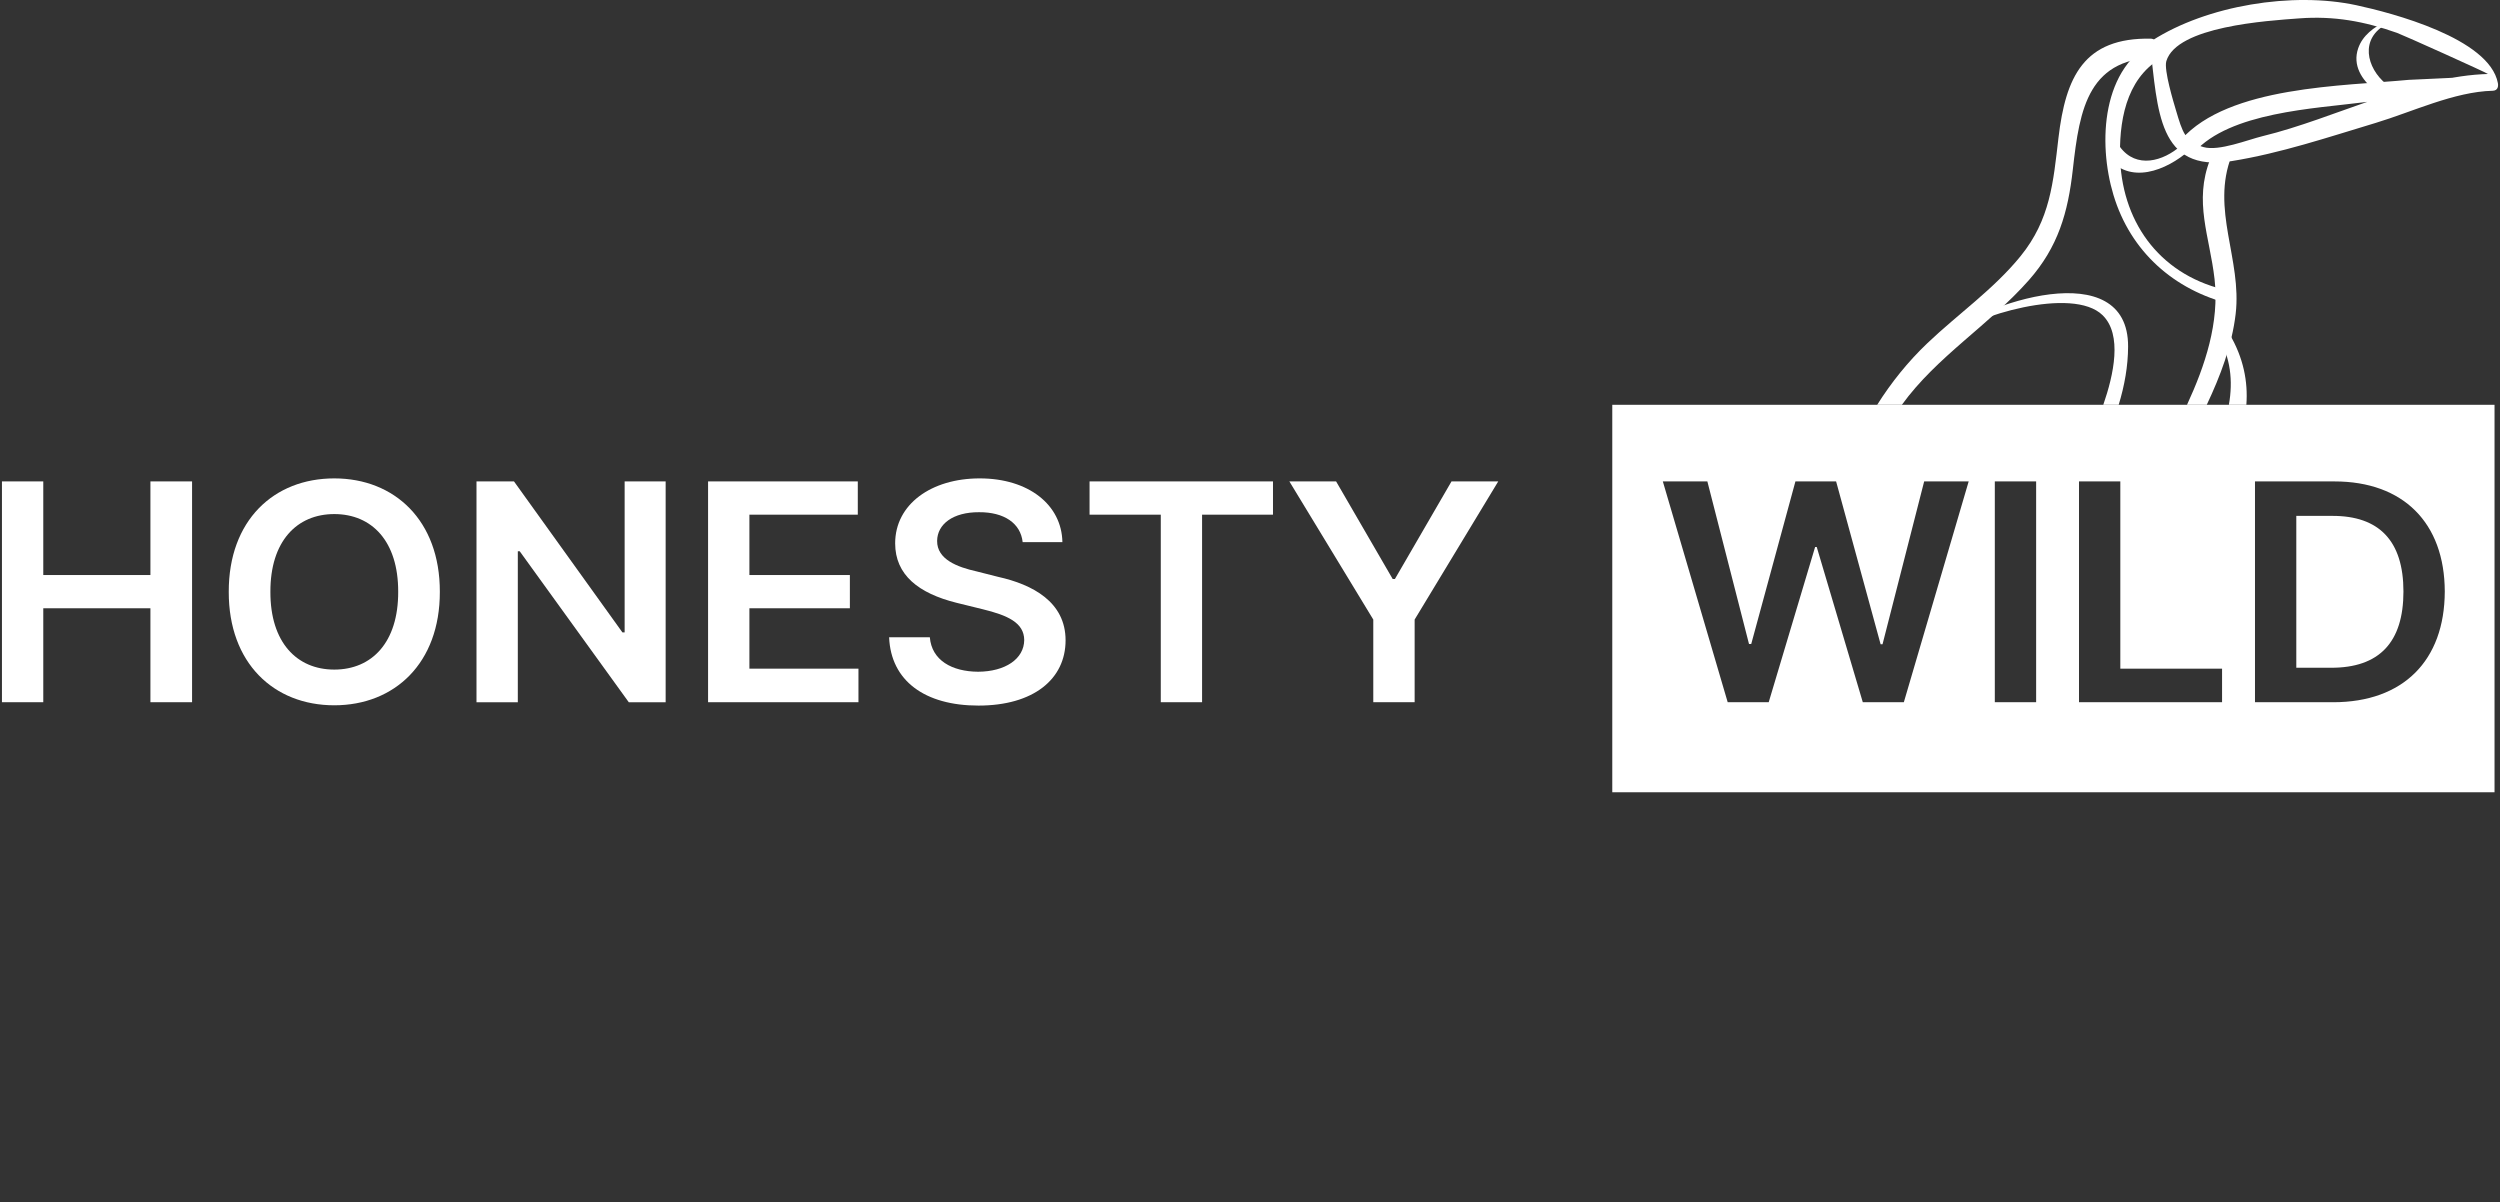 <?xml version="1.0" encoding="UTF-8" standalone="no"?>
<!DOCTYPE svg PUBLIC "-//W3C//DTD SVG 1.1//EN" "http://www.w3.org/Graphics/SVG/1.1/DTD/svg11.dtd">
<svg width="100%" height="100%" viewBox="0 0 393 189" version="1.1" xmlns="http://www.w3.org/2000/svg" xmlns:xlink="http://www.w3.org/1999/xlink" xml:space="preserve" xmlns:serif="http://www.serif.com/" style="fill-rule:evenodd;clip-rule:evenodd;stroke-linejoin:round;stroke-miterlimit:2;">
    <rect x="0" y="0" width="393" height="189" fill="#333333" stroke="none"/>
    <g transform="matrix(1,0,0,1,-54.456,-32.231)">
        <g transform="matrix(4.167,0,0,4.167,393.546,79.961)">
            <path d="M0,-9.94C-2.096,-8.966 -2.239,-6.072 -1.646,-4.102C-1.004,-1.962 0.64,-0.508 2.783,0.02C3.047,0.085 2.695,-0.487 2.498,-0.536C0.031,-1.144 -1.371,-3.159 -1.398,-5.64C-1.415,-7.114 -1.067,-8.705 0.388,-9.381C0.617,-9.488 0.185,-10.025 0,-9.94" style="fill:white;fill-rule:nonzero;"/>
        </g>
        <g transform="matrix(4.167,0,0,4.167,399.398,34.132)">
            <path d="M0,5.286C1.341,3.778 4.537,3.64 6.396,3.402C8.008,3.195 9.632,3.046 11.255,2.968C11.423,2.96 11.483,2.837 11.453,2.678C11.133,0.985 7.442,0.027 6.121,-0.258C3.71,-0.779 0.476,-0.252 -1.587,1.072C-1.639,1.105 -1.674,1.193 -1.667,1.253C-1.375,3.697 -1.38,6.065 1.404,5.622C3.246,5.328 5.06,4.717 6.842,4.181C8.21,3.769 9.811,3.002 11.255,2.968C11.645,2.959 11.409,2.327 11.108,2.334C8.317,2.4 5.29,4.022 2.585,4.678C2.021,4.815 0.924,5.259 0.348,5.093C-0.347,4.894 -0.445,4.531 -0.692,3.701C-0.777,3.415 -1.153,2.185 -1.055,1.851C-0.662,0.538 2.742,0.327 3.961,0.237C5.27,0.14 6.403,0.344 7.652,0.785C7.844,0.852 11.085,2.309 11.078,2.335C11.048,2.453 8.248,2.541 8.09,2.556C5.623,2.791 1.304,2.786 -0.49,4.805C-0.69,5.03 -0.235,5.552 0,5.286" style="fill:white;fill-rule:nonzero;"/>
        </g>
        <g transform="matrix(4.167,0,0,4.167,429.496,46.195)">
            <path d="M0,-2.549C-0.446,-2.32 -0.869,-2.024 -1.04,-1.529C-1.259,-0.893 -0.909,-0.342 -0.42,0.053C-0.32,0.134 0.041,-0.161 0.025,-0.174C-0.735,-0.788 -0.992,-1.914 0.05,-2.45C0.303,-2.581 0.26,-2.683 0,-2.549" style="fill:white;fill-rule:nonzero;"/>
        </g>
        <g transform="matrix(0.578,4.126,4.126,-0.578,392.634,50.977)">
            <path d="M1.144,-1.849C2.37,-1.178 1.993,0.306 1.363,1.258C1.141,1.593 0.981,1.216 1.144,0.968C1.635,0.226 1.782,-0.817 0.872,-1.313C0.668,-1.425 0.94,-1.96 1.144,-1.849" style="fill:white;fill-rule:nonzero;"/>
        </g>
        <g transform="matrix(4.167,0,0,4.167,54.763,142.619)">
            <path d="M0,-8.33L1.559,-8.33L1.559,-4.798L5.601,-4.798L5.601,-8.33L7.172,-8.33L7.172,0L5.601,0L5.601,-3.544L1.559,-3.544L1.559,0L0,0L0,-8.33Z" style="fill:white;fill-rule:nonzero;"/>
        </g>
        <g transform="matrix(4.167,0,0,4.167,107.005,113.047)">
            <path d="M0,5.866C1.421,5.866 2.417,4.837 2.411,2.932C2.417,1.028 1.421,-0.001 0,-0.001C-1.415,-0.001 -2.417,1.028 -2.41,2.932C-2.417,4.837 -1.415,5.866 0,5.866M0,7.213C-2.284,7.213 -3.987,5.619 -3.981,2.932C-3.987,0.24 -2.284,-1.347 0,-1.347C2.272,-1.347 3.988,0.24 3.982,2.932C3.988,5.625 2.272,7.213 0,7.213" style="fill:white;fill-rule:nonzero;"/>
        </g>
        <g transform="matrix(4.167,0,0,4.167,159.096,107.911)">
            <path d="M0,8.33L-1.391,8.33L-5.505,2.635L-5.577,2.635L-5.577,8.33L-7.136,8.33L-7.136,0L-5.721,0L-1.631,5.695L-1.547,5.695L-1.547,0L0,0L0,8.33Z" style="fill:white;fill-rule:nonzero;"/>
        </g>
        <g transform="matrix(4.167,0,0,4.167,165.766,142.619)">
            <path d="M0,-8.33L5.648,-8.33L5.648,-7.075L1.559,-7.075L1.559,-4.798L5.349,-4.798L5.349,-3.544L1.559,-3.544L1.559,-1.266L5.673,-1.266L5.673,0L0,0L0,-8.33Z" style="fill:white;fill-rule:nonzero;"/>
        </g>
        <g transform="matrix(4.167,0,0,4.167,208.368,137.832)">
            <path d="M0,-6.019C-0.989,-6.025 -1.577,-5.564 -1.583,-4.937C-1.589,-4.236 -0.815,-3.948 -0.096,-3.787L0.72,-3.58C2.015,-3.292 3.263,-2.636 3.263,-1.187C3.263,0.275 2.057,1.276 -0.023,1.276C-2.045,1.276 -3.328,0.343 -3.394,-1.301L-1.858,-1.301C-1.787,-0.433 -1.025,-0.007 -0.036,-0.001C0.989,-0.007 1.697,-0.485 1.703,-1.198C1.697,-1.854 1.073,-2.13 0.132,-2.36L-0.852,-2.602C-2.278,-2.958 -3.166,-3.649 -3.166,-4.845C-3.166,-6.318 -1.805,-7.295 0.024,-7.295C1.865,-7.295 3.118,-6.3 3.143,-4.891L1.644,-4.891C1.565,-5.61 0.936,-6.025 0,-6.019" style="fill:white;fill-rule:nonzero;"/>
        </g>
        <g transform="matrix(4.167,0,0,4.167,225.734,142.619)">
            <path d="M0,-8.33L6.92,-8.33L6.92,-7.075L4.245,-7.075L4.245,0L2.687,0L2.687,-7.075L0,-7.075L0,-8.33Z" style="fill:white;fill-rule:nonzero;"/>
        </g>
        <g transform="matrix(4.167,0,0,4.167,264.49,142.619)">
            <path d="M0,-8.33L2.135,-4.648L2.219,-4.648L4.354,-8.33L6.117,-8.33L2.963,-3.118L2.963,0L1.403,0L1.403,-3.118L-1.763,-8.33L0,-8.33Z" style="fill:white;fill-rule:nonzero;"/>
        </g>
        <g transform="matrix(4.167,0,0,4.167,421.081,137.201)">
            <path d="M0,-5.729L-1.355,-5.729L-1.355,0L-0.048,0C1.77,0.006 2.687,-0.955 2.687,-2.876C2.687,-4.786 1.77,-5.735 0,-5.729" style="fill:white;fill-rule:nonzero;"/>
        </g>
        <g transform="matrix(4.167,0,0,4.167,421.232,110.019)">
            <path d="M0,7.824L-2.95,7.824L-2.95,-0.506L0.048,-0.506C2.639,-0.506 4.204,1.053 4.21,3.647C4.204,6.254 2.639,7.824 0,7.824M-4.192,7.824L-9.589,7.824L-9.589,-0.506L-8.03,-0.506L-8.03,6.558L-4.192,6.558L-4.192,7.824ZM-11.206,7.824L-12.765,7.824L-12.765,-0.506L-11.206,-0.506L-11.206,7.824ZM-16.197,7.824L-17.745,7.824L-19.483,1.968L-19.544,1.968L-21.295,7.824L-22.842,7.824L-25.289,-0.506L-23.609,-0.506L-22.038,5.627L-21.954,5.627L-20.287,-0.506L-18.752,-0.506L-17.073,5.638L-17.001,5.638L-15.43,-0.506L-13.751,-0.506L-16.197,7.824ZM-27.196,11.22L6.087,11.22L6.087,-3.396L-27.196,-3.396L-27.196,11.22Z" style="fill:white;fill-rule:nonzero;"/>
        </g>
        <g transform="matrix(1,0,0,1,-93.127,-400.21)">
            <path d="M442.674,496.079L446.556,496.079C452.062,488.47 460.321,483.503 466.51,476.494C471.127,471.269 472.673,465.856 473.431,459.094C474.514,449.398 475.843,441.231 487.506,441.465C488.556,441.49 486.902,438.544 485.727,438.519C475.123,438.306 472.302,444.581 471.177,454.09C470.352,461.119 469.889,466.952 465.218,472.706C461.006,477.898 455.385,481.802 450.577,486.381C447.486,489.323 444.885,492.58 442.674,496.079ZM497.961,496.079L500.711,496.079C500.986,492.398 500.236,488.674 498.097,485.015C497.277,483.61 495.048,483.202 496.26,485.273C498.221,488.629 498.639,492.313 497.961,496.079Z" style="fill:white;fill-rule:nonzero;"/>
        </g>
        <g transform="matrix(1,0,0,1,-93.127,-400.21)">
            <path d="M478.219,496.079L480.638,496.079C481.569,493.04 482.109,489.978 482.12,486.925C482.174,472.409 459.333,479.892 452.316,485.8C450.924,486.975 453.378,485.838 453.841,485.446C457.762,482.142 473.391,477.375 478.112,481.992C481.251,485.064 479.852,491.354 478.219,496.079Z" style="fill:white;fill-rule:nonzero;"/>
        </g>
        <g transform="matrix(1,0,0,1,-93.127,-400.21)">
            <path d="M491.379,496.079L494.485,496.079C496.623,491.545 498.438,486.787 499.027,481.807C500.04,473.198 495.073,465.361 498.406,456.898C498.66,456.253 495.385,456.578 495.027,457.482C492.402,464.144 494.948,469.594 495.71,476.303C496.488,483.14 494.244,489.873 491.379,496.079Z" style="fill:white;fill-rule:nonzero;"/>
        </g>
    </g>
</svg>
